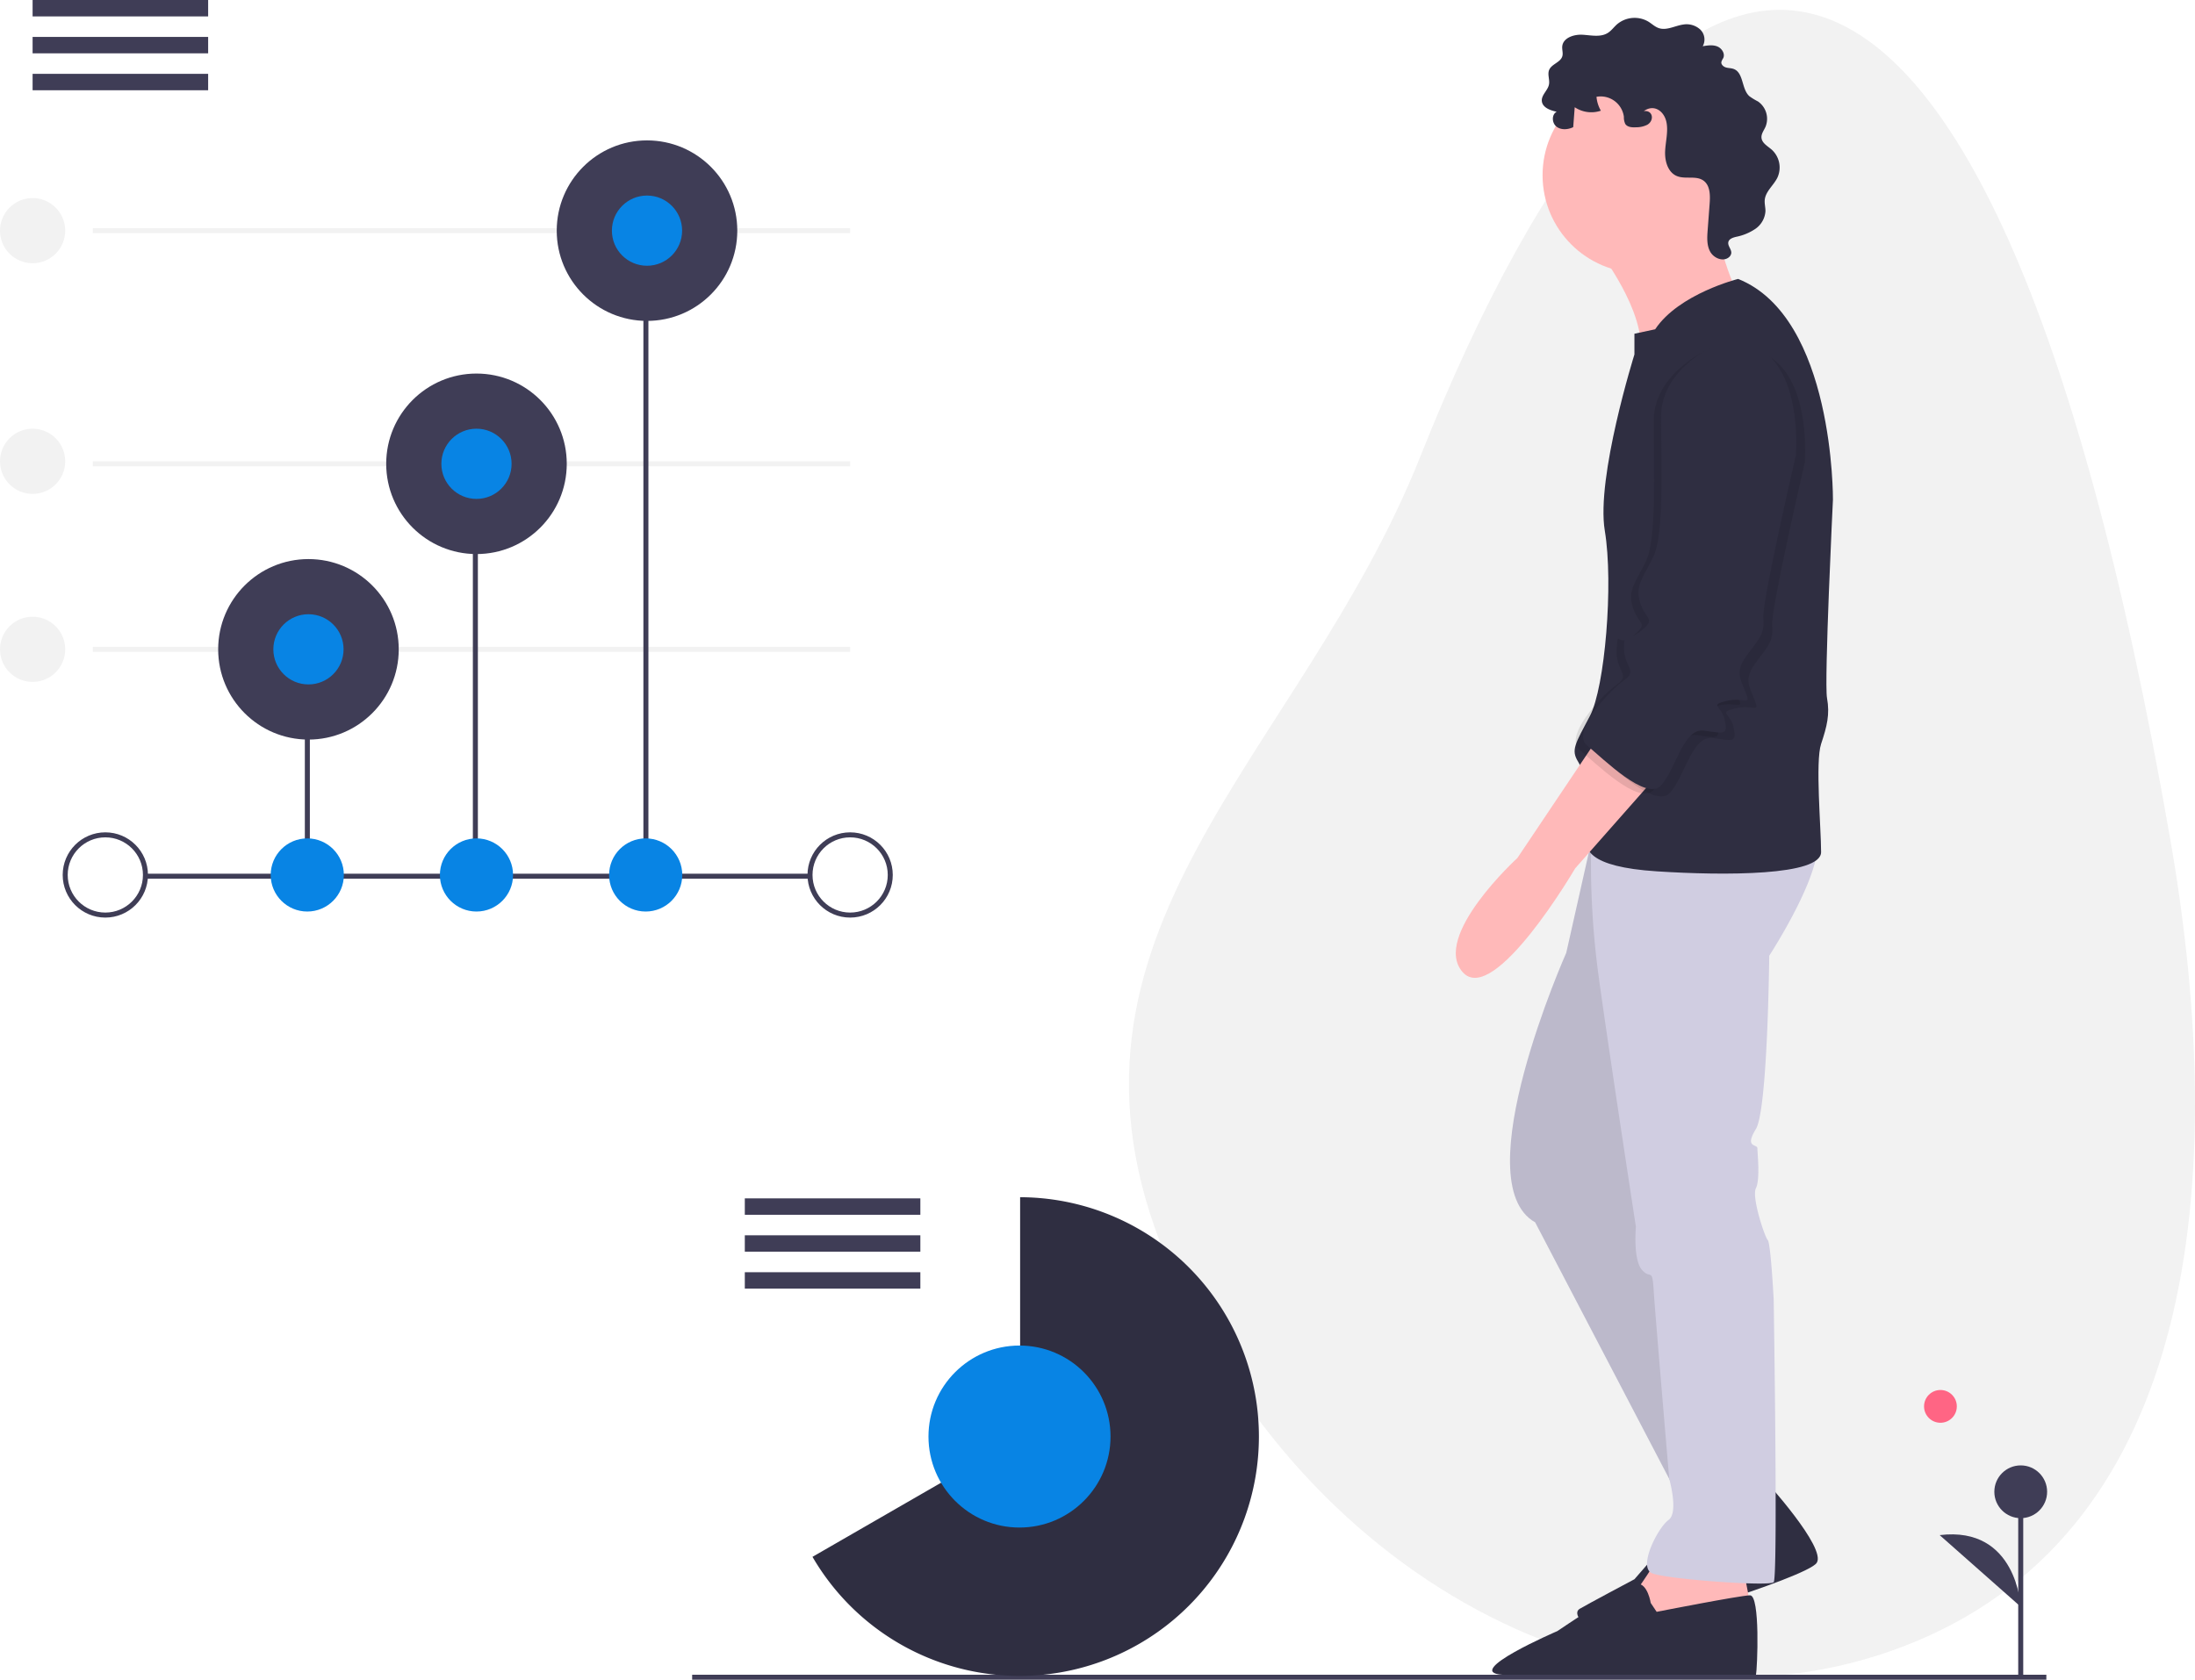 <svg id="b5da43ee-4db6-4572-93dd-5b4f02b5d8d8" data-name="Layer 1" xmlns="http://www.w3.org/2000/svg" width="875.274" height="670" viewBox="0 0 875.274 670">
   <title>business analytics</title>
   <path d="M1027.74,449.659c24.034,138.018,9.383,273.758-101.108,320.04S682.267,747.732,627.616,617.261,680.851,417.544,728.724,297.221C825.938,52.88,953.104,21.046,1027.74,449.659Z" transform="translate(-162.363 -115.11)" fill="#f2f2f2"/>
   <circle cx="773.764" cy="560.97" r="6.535" fill="#ff6584"/>
   <line x1="805.782" y1="669.443" x2="805.782" y2="595.031" fill="#3f3d56" stroke="#3f3d56" stroke-miterlimit="10" stroke-width="2"/>
   <circle cx="805.782" cy="595.031" r="10.523" fill="#3f3d56"/>
   <path d="M968.145,756.002s-1.503-32.332-32.32-28.574" transform="translate(-162.363 -115.11)" fill="#3f3d56"/>
   <line x1="37" y1="92" x2="339" y2="92" fill="none" stroke="#f2f2f2" stroke-miterlimit="10" stroke-width="2"/>
   <line x1="37" y1="185" x2="339" y2="185" fill="none" stroke="#f2f2f2" stroke-miterlimit="10" stroke-width="2"/>
   <line x1="37" y1="259" x2="339" y2="259" fill="none" stroke="#f2f2f2" stroke-miterlimit="10" stroke-width="2"/>
   <line x1="57.5" y1="349.5" x2="322.5" y2="349.5" fill="none" stroke="#3f3d56" stroke-miterlimit="10" stroke-width="2"/>
   <circle cx="42" cy="349" r="16" fill="none" stroke="#3f3d56" stroke-miterlimit="10" stroke-width="2"/>
   <line x1="122.559" y1="349" x2="122.559" y2="259" fill="none" stroke="#3f3d56" stroke-miterlimit="10" stroke-width="2"/>
   <line x1="189.559" y1="349" x2="189.559" y2="185" fill="none" stroke="#3f3d56" stroke-miterlimit="10" stroke-width="2"/>
   <line x1="257.559" y1="349" x2="257.559" y2="92" fill="none" stroke="#3f3d56" stroke-miterlimit="10" stroke-width="2"/>
   <circle cx="122.529" cy="349" r="14.588" fill="#0884e4"/>
   <circle cx="190" cy="349" r="14.588" fill="#0884e4"/>
   <circle cx="257.471" cy="349" r="14.588" fill="#0884e4"/>
   <circle cx="339" cy="349" r="16" fill="none" stroke="#3f3d56" stroke-miterlimit="10" stroke-width="2"/>
   <circle cx="123" cy="259" r="36" fill="#3f3d56"/>
   <circle cx="190" cy="185" r="36" fill="#3f3d56"/>
   <circle cx="258" cy="92" r="36" fill="#3f3d56"/>
   <circle cx="258" cy="92" r="14" fill="#0884e4"/>
   <circle cx="190" cy="185" r="14" fill="#0884e4"/>
   <circle cx="123" cy="259" r="14" fill="#0884e4"/>
   <circle cx="13" cy="92" r="13" fill="#f2f2f2"/>
   <circle cx="13" cy="184" r="13" fill="#f2f2f2"/>
   <circle cx="13" cy="259" r="13" fill="#f2f2f2"/>
   <rect x="13" width="70" height="6.545" fill="#3f3d56"/>
   <rect x="13" y="14.727" width="70" height="6.545" fill="#3f3d56"/>
   <rect x="13" y="29.455" width="70" height="6.545" fill="#3f3d56"/>
   <path d="M799.926,215.141s18.904,24.22,16.541,41.352S855.455,232.863,855.455,232.863s-14.178-29.537-6.498-43.714S799.926,215.141,799.926,215.141Z" transform="translate(-162.363 -115.11)" fill="#ffb9b9"/>
   <path d="M866.088,705.452s24.811,27.174,20.676,33.081-76.796,28.355-85.066,27.174-12.405-7.089-9.452-8.861S814.103,745.031,814.103,745.031l15.95-18.313s11.815-6.498,11.815-10.043S866.088,705.452,866.088,705.452Z" transform="translate(-162.363 -115.11)" fill="#2f2e41"/>
   <path d="M824.146,735.579s-9.452,15.359-11.224,15.95,8.861,21.857,8.861,21.857l24.811-7.68,13.587-11.224-2.954-15.359Z" transform="translate(-162.363 -115.11)" fill="#ffb9b9"/>
   <path d="M798.744,442.574l-11.815,52.576s-40.761,91.564-12.405,107.514l62.027,118.738,33.081-14.768-55.529-121.692L839.505,444.937Z" transform="translate(-162.363 -115.11)" fill="#d0cde1"/>
   <path d="M798.744,442.574l-11.815,52.576s-40.761,91.564-12.405,107.514l62.027,118.738,33.081-14.768-55.529-121.692L839.505,444.937Z" transform="translate(-162.363 -115.11)" opacity="0.1"/>
   <path d="M802.879,450.844h-5.994a333.981,333.981,0,0,0,3.04,54.348c4.135,30.128,14.768,99.244,14.768,99.244s-1.181,12.996,2.363,17.131,4.135-1.181,4.726,8.27,6.203,75.167,6.203,75.167,3.84,13.443-.295,16.397-12.405,18.904-6.498,21.267,46.668,5.317,48.44,3.544,0-112.831,0-112.831-1.181-22.448-2.363-23.629-6.498-17.131-4.726-20.676.591-14.178.591-15.95-5.317,0-.591-7.68,5.317-69.116,5.317-69.116,25.402-38.989,17.722-49.031Z" transform="translate(-162.363 -115.11)" fill="#d0cde1"/>
   <circle cx="654.103" cy="69.903" r="38.989" fill="#ffb9b9"/>
   <path d="M855.455,226.365s-23.629,5.907-33.081,20.085l-8.27,1.772v8.27s-15.359,49.031-11.815,70.298,0,62.618-5.907,73.842-7.68,13.587-4.726,18.313,7.089,20.676,4.135,27.765,0,14.178,27.174,15.95,65.572,1.772,65.572-7.68-2.363-36.035,0-43.124,3.544-11.815,2.363-18.313,2.363-79.159,2.363-79.159S893.853,241.724,855.455,226.365Z" transform="translate(-162.363 -115.11)" fill="#2f2e41"/>
   <path d="M799.926,408.902l-32.49,48.44s-34.263,31.309-21.857,45.487S790.474,461.478,790.474,461.478l35.444-40.17Z" transform="translate(-162.363 -115.11)" fill="#ffb9b9"/>
   <path d="M820.602,754.483s-1.181-7.68-5.317-7.68-31.9,18.904-31.9,18.904-38.115,16.397-22.022,17.403c16,1,100.59,3.273,101.181.319s1.772-32.081-2.363-31.99-37.216,6.589-37.216,6.589Z" transform="translate(-162.363 -115.11)" fill="#2f2e41"/>
   <path d="M819.24,164.871a9.779,9.779,0,0,1-4.456,1.007c-1.593.091-3.496-.008-4.343-1.36a6.221,6.221,0,0,1-.542-2.837,9.346,9.346,0,0,0-10.922-7.96,13.445,13.445,0,0,0,1.741,5.543,11.855,11.855,0,0,1-10.422-1.387l-.6,7.957c-2.119,1.013-4.834,1.224-6.682-.226s-1.996-4.851.094-5.923c-2.582-.538-5.74-1.695-5.93-4.326-.173-2.4,2.375-4.157,2.844-6.518.383-1.925-.673-4.018.074-5.833.981-2.385,4.544-2.997,5.258-5.474.364-1.262-.16-2.611-.035-3.919.327-3.423,4.63-4.844,8.063-4.649s7.18,1.106,10.096-.715c1.414-.883,2.402-2.297,3.644-3.408a10.823,10.823,0,0,1,12.568-1.093c1.381.859,2.585,2.048,4.125,2.57,3.151,1.068,6.438-.953,9.733-1.418a8.086,8.086,0,0,1,6.779,1.964,5.549,5.549,0,0,1,1.01,6.686c1.933-.326,3.981-.642,5.802.082s3.213,2.905,2.371,4.675a6.056,6.056,0,0,0-.735,1.501c-.171,1.03.82,1.91,1.822,2.205s2.088.24,3.068.599c4.049,1.482,3.078,7.955,6.265,10.86a25.416,25.416,0,0,0,3.455,2.113,8.406,8.406,0,0,1,2.964,10.156c-.639,1.415-1.709,2.765-1.58,4.311.181,2.17,2.505,3.358,4.137,4.799a9.625,9.625,0,0,1,2.24,11.05c-1.5,3.128-4.747,5.499-5.077,8.953-.143,1.501.308,3.0.282,4.507a9.287,9.287,0,0,1-3.992,7.012,20.765,20.765,0,0,1-7.663,3.189c-1.288.308-2.824.791-3.136,2.078-.37,1.526,1.333,2.914,1.157,4.474a2.595,2.595,0,0,1-1.042,1.686c-2.304,1.802-5.951.257-7.361-2.307s-1.229-5.671-1.011-8.588l.795-10.608c.247-3.301.224-7.22-2.467-9.148-2.975-2.131-7.307-.406-10.671-1.846-3.505-1.501-4.763-5.892-4.621-9.702s1.233-7.627.605-11.388c-.778-4.661-4.924-7.794-9.111-4.773C821.512,158.939,822.148,163.161,819.24,164.871Z" transform="translate(-162.363 -115.11)" fill="#2f2e41"/>
   <path d="M851.911,254.72s-23.629,9.452-23.629,29.537,1.181,46.668-2.954,55.529-7.68,11.815-5.317,18.904,6.498,5.907,0,11.224-5.907-3.544-6.498,5.317,5.907,10.043,0,14.178-21.267,20.676-14.768,25.992,23.629,22.448,29.537,15.95,8.861-23.039,17.131-21.857,9.452,1.772,8.27-4.135-6.498-5.907.591-7.68,10.043,2.363,7.68-3.544-4.135-8.27.591-14.768,7.089-8.27,6.498-14.768,12.996-64.981,12.996-64.981S886.173,249.994,851.911,254.72Z" transform="translate(-162.363 -115.11)" opacity="0.1"/>
   <path d="M845.412,253.538S821.783,262.99,821.783,283.075s1.181,46.668-2.954,55.529-7.68,11.815-5.317,18.904,6.498,5.907,0,11.224-5.907-3.544-6.498,5.317,5.907,10.043,0,14.178-21.267,20.676-14.768,25.992,23.629,22.448,29.537,15.95,8.861-23.039,17.131-21.857,9.452,1.772,8.27-4.135-6.498-5.907.591-7.68,10.043,2.363,7.68-3.544-4.135-8.27.591-14.768,7.089-8.27,6.498-14.768,12.996-64.981,12.996-64.981S879.675,248.813,845.412,253.538Z" transform="translate(-162.363 -115.11)" opacity="0.1"/>
   <path d="M848.366,251.766s-23.629,9.452-23.629,29.537,1.181,46.668-2.954,55.529-7.68,11.815-5.317,18.904,6.498,5.907,0,11.224-5.907-3.544-6.498,5.317,5.907,10.043,0,14.178-21.267,20.676-14.768,25.992,23.629,22.448,29.537,15.95,8.861-23.039,17.131-21.857,9.452,1.772,8.27-4.135-6.498-5.907.591-7.68,10.043,2.363,7.68-3.544-4.135-8.27.591-14.768,7.089-8.27,6.498-14.768,12.996-64.981,12.996-64.981S882.629,247.04,848.366,251.766Z" transform="translate(-162.363 -115.11)" fill="#2f2e41"/>
   <line x1="816" y1="669" x2="276" y2="669" fill="none" stroke="#3f3d56" stroke-miterlimit="10" stroke-width="2"/>
   <rect x="297" y="478" width="70" height="6.545" fill="#3f3d56"/>
   <rect x="297" y="492.727" width="70" height="6.545" fill="#3f3d56"/>
   <rect x="297" y="507.455" width="70" height="6.545" fill="#3f3d56"/>
   <path d="M569.145,592.647V688.36l-82.794,47.733a95.471,95.471,0,1,0,82.794-143.446Z" transform="translate(-162.363 -115.11)" fill="#2f2e41"/>
   <circle cx="406.533" cy="573.002" r="36.297" fill="#0884e4"/>
</svg>